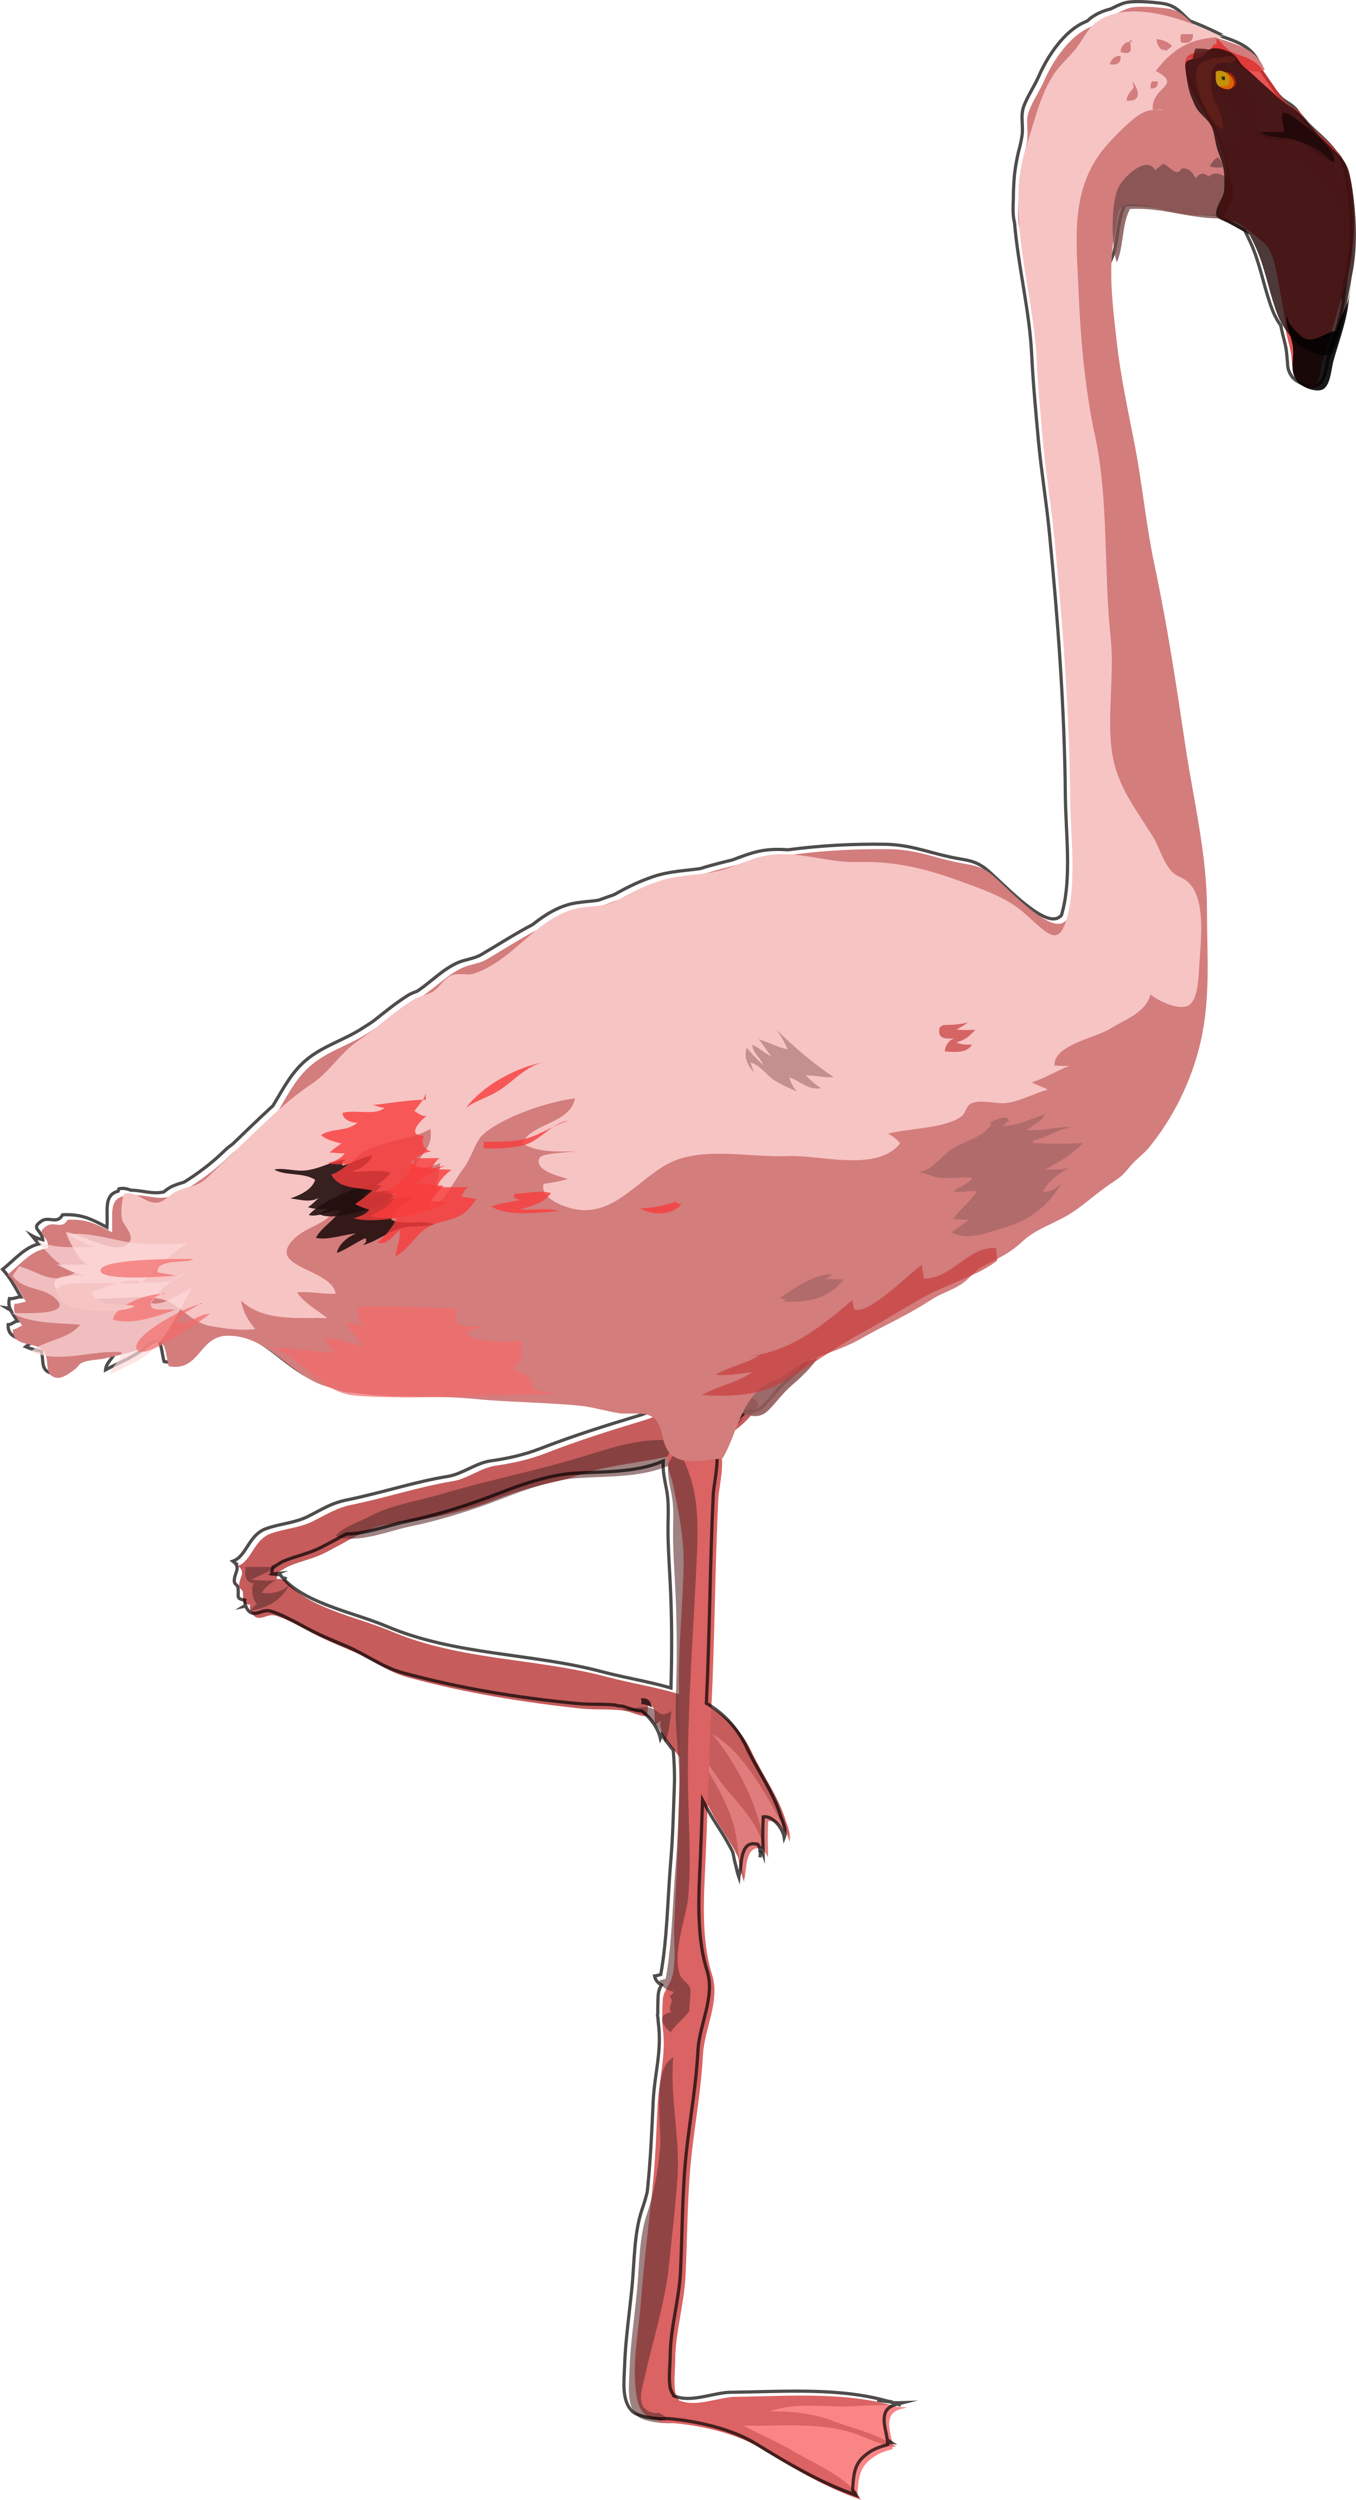 <!-- Generator: Adobe Illustrator 23.0.4, SVG Export Plug-In  -->
<svg version="1.1" xmlns="http://www.w3.org/2000/svg" xmlns:xlink="http://www.w3.org/1999/xlink" x="0px" y="0px"
	 width="105.11px" height="193.76px" viewBox="0 0 105.11 193.76" style="enable-background:new 0 0 105.11 193.76;"
	 xml:space="preserve">
<style type="text/css">
	.st0{fill:#E07C7C;}
	.st1{fill:#C65C5C;}
	.st2{opacity:0.6;fill:#603030;}
	.st3{fill:#F98585;}
	.st4{fill:#DB6363;}
	.st5{opacity:0.7;fill:none;stroke:#050100;stroke-width:0.25;stroke-miterlimit:10;}
	.st6{opacity:0.9;fill:#915A5A;}
	.st7{fill:#D37D7D;}
	.st8{fill:#F7C4C4;}
	.st9{opacity:0.8;fill:#7C4D4D;}
	.st10{opacity:0.5;fill:#915A5A;}
	.st11{opacity:0.7;fill:#C63E3E;}
	.st12{opacity:0.7;fill:#F46C6C;}
	.st13{opacity:0.9;fill:#230F0F;}
	.st14{opacity:0.8;fill:#F93D3D;}
	.st15{opacity:0.7;fill:#FCDBDB;}
	.st16{fill:none;}
	.st17{opacity:0.8;fill:#E22B2B;}
	.st18{opacity:0.8;fill:#210808;}
	.st19{opacity:0.9;fill:#020000;}
	.st20{opacity:0.7;fill:#140303;}
	.st21{opacity:0.8;fill:#491616;}
	.st22{opacity:0.7;fill:#66221A;}
	.st23{opacity:0.7;fill:#F9CA06;}
	.st24{opacity:0.5;fill:#FF3300;}
	.st25{opacity:0.7;fill:#050100;}
</style>
<defs>
</defs>
<g>
	<path class="st0" d="M52.56,132.5c-0.59,1.14,0.31,2.41,0.99,3.35c0.95,1.31,1.51,2.75,2.27,4.17c0.57,1.07,0.93,1.97,1.22,3.15
		c0.19,0.77,0.29,1.82,0.66,2.49c0.2-0.72,0.02-2.78,1.44-2.35c0.11,0.25,0.32,0.42,0.4,0.69c-0.02-0.94-0.04-1.9,0.01-2.83
		c0.76-0.13,1.53,0.93,1.63,1.6c0.24-0.64-0.29-1.76-0.7-2.4c-0.85-1.32-1.56-2.75-2.44-4.02c-1.15-1.67-3-3.87-5.24-3.6"/>
	<path class="st1" d="M31.6,130.01c-1.58-0.43-2.88-1.44-4.37-2.06c-1.27-0.53-2.25-0.94-3.45-1.6c-0.67-0.37-1.7-0.91-2.43-1.12
		c-0.55-0.16-0.93,0.28-1.44,0.15c-0.46-0.12-0.69-1.01-0.44-0.96c-0.84-0.17-0.56-0.18-0.64-0.98c-0.03-0.29-0.29-0.21-0.29-0.56
		c0-0.62,0.56-1-0.1-1.5c1.07-0.38,1.21-2.02,2.55-2.51c1.04-0.38,2.23-0.44,3.24-0.94c1.2-0.6,1.81-1.04,3.11-1.31
		c2.64-0.54,5.22-1.4,7.76-1.81c1.16-0.19,2.15-1.04,3.36-1.21c1.32-0.19,2.57-0.47,3.82-0.95c2.55-0.99,5.02-1.77,7.64-2.56
		c1.29-0.39,2.43-1.04,3.58-1.66c1.16-0.62,2.22-1.08,3.54-0.74c0.27,0.07,2.02,0.84,1.68,1.35c-2.53,3.86-8.16,3.92-12.12,4.81
		c-1.12,0.25-2.21,0.69-3.38,0.96c-1.56,0.35-3.3,0.81-4.81,1.42c-1.94,0.79-3.73,1.18-5.83,1.58c-1.14,0.22-2.7,0.23-3.75,0.68
		c-1.2,0.51-2.42,1.25-3.63,1.87c-0.96,0.49-1.88,0.63-2.83,1.05c-0.29,0.13-0.54,0.33-0.82,0.46c-0.04,0.1-0.1,0.43-0.1,0.53
		c0.19-0.03,0.45,0.07,0.64,0.04c1.62,2.19,5.61,2.89,8.24,4.01c5.33,2.27,11.22,2.07,16.72,3.53c4.33,1.15,9.04,1.2,11.24,5.86
		c1.02,2.17,2.54,4.03,2.87,6.45c-1.4-2.43-3.36-6.49-5.97-7.89c1.23,1.4,2.6,3.77,3.26,5.61c0.46,1.27,0.96,2.98,0.84,4.35
		c0.26-2.05-1.71-4.23-2.9-5.57c-0.95-1.08-1.62-2.59-2.82-3.38c1.28,1.65,2.6,3.83,3.25,5.88c0.45,1.43,0.36,3.22,0.86,4.59
		c0.1-1.71-1.61-3.73-2.41-5.21c-0.7-1.29-1.37-2.65-2.15-3.88c-0.49-0.77-2.39-2.7-1.85-3.47c-0.13,0.16-0.34,0.24-0.46,0.37
		c-0.19-0.55,0.19-1.5-0.6-1.51c0.06,0.24-0.08,0.59-0.04,0.84c-0.67,0.04-1.22-0.37-1.98-0.45c-0.99-0.11-2-0.03-2.99-0.12
		C40.67,131.98,36,131.22,31.6,130.01z"/>
	<path class="st2" d="M58.54,108.56c-0.42,1.8-2.9,2.29-4.36,2.73c-1.48,0.45-2.89,0.22-4.42,0.43c-1.42,0.2-2.68,0.59-4.03,1.01
		c-3.85,1.22-7.77,1.96-11.63,3.11c-1.77,0.53-3.7,0.79-5.32,1.64c-0.79,0.42-2.23,0.89-2.75,1.57c1.54,0.68,4.14-0.4,5.72-0.72
		c2.51-0.52,5.04-1.33,7.37-2.24c1.73-0.68,3.85-1.4,5.67-1.52c2.38-0.16,4.96-0.02,7.14-1.01c2.09-0.95,4.8-2.34,6.11-4.13"/>
	<path class="st3" d="M56.49,185.96c-0.61,0.25-1.18,1.37-0.75,1.99c0.26,0.38,1.65,0.78,2.1,0.94c0.87,0.33,1.84,0.53,2.69,0.93
		c1.44,0.67,2.6,1.9,4.06,2.45c0.34,0.13,0.9,0.25,1.18,0.5c0.29,0.25,0.34,0.69,0.68,0.89c0.09-1.16,0.02-2.17,0.93-2.95
		c0.62-0.53,1.06-0.66,1.81-0.88c0.04-0.74-0.47-1.71-0.17-2.48c0.23-0.58,0.86-0.62,1.34-0.77c-1.19,0.06-2.38-0.29-3.56-0.31
		c-1.52-0.03-3.05-0.13-4.58-0.13c-2.08,0-4.29-0.22-6.35-0.06"/>
	<path class="st4" d="M55.66,112.18c0.68,0.73,0.06,3.09,0.02,3.98c-0.26,5.36-0.27,10.71-0.53,16.06
		c-0.22,4.5-0.31,8.97-0.53,13.46c-0.11,2.39-0.14,5.15,0.58,7.4c0.64,2.03-0.61,4.17-0.71,6.2c-0.13,2.53-0.57,5.02-0.86,7.53
		c-0.36,3.17-0.34,6.41-0.49,9.6c-0.11,2.22-0.79,4.33-0.8,6.55c0,0.76-0.13,1.69,0,2.45c0.1,0.56,0.87,1.11-0.15,1.27
		c0.32,0.07,0.62-0.02,0.92-0.08c-0.46-1.35,1.67,1.52-1.14,1.16c-1.37-0.18-2.29-0.38-2.58-1.78c-0.48-2.37,0.1-5.1,0.28-7.48
		c0.23-2.95,0.6-5.88,0.9-8.82c0.22-2.13,0.3-4.27,0.4-6.41c0.1-2.13,0.68-3.91,0.41-6.03c-0.08-0.63-0.04-1.46-0.02-2.07
		c0.03-0.87,0.46-1.1,0.7-1.82c0.4-1.21,0.14-2.96,0.2-4.23c0.1-2,0.2-4.01,0.27-6.01c0.15-3.92,0.24-7.84,0.11-11.76
		c-0.11-3.37,0.3-6.74,0.35-10.12c0.03-2.06-0.4-4.1-0.81-6.13c-0.2-1-0.96-2.16,0.05-2.86C52.96,111.76,55.04,111.51,55.66,112.18z
		"/>
	<path class="st2" d="M51.81,113.4c-0.11,0.88,0.09,1.63,0.25,2.45c0.18,0.96,0.12,1.84,0.11,2.85c-0.01,1.4,0.09,2.78,0.16,4.16
		c0.16,2.99,0.16,6.03,0.05,9.03c-0.08,2.32,0.36,4.58,0.27,6.92c-0.07,1.91-0.11,3.79-0.27,5.71c-0.25,2.93-0.27,6.02-0.78,8.86
		c0,0-0.44,0.12-0.48,0.12c0.08,0.49,0.58,0.8,1.13,0.9c-0.1,0.07-0.11,0.21-0.35,0.31c0.48,0.59-0.26,0.72,0.13,1.26
		c-1.14,0.17-0.69,1.08-0.03,1.55c0.29-0.5,0.87-0.94,1.15-1.29c0.39-0.48,0.24-0.1,0.31-0.84c0.02-0.21,0.1-1.1,0.04-1.27
		c-0.16-0.48-0.63-0.58-0.81-1.09c-0.59-1.71,0.51-4.38,0.66-6.03c0.22-2.54,0.06-5,0-7.53c-0.14-5.87,0.32-11.78,0.61-17.66
		c0.1-2.1,0.27-4.59-0.27-6.68c-0.06-0.24-0.92-3.52-1.61-2.18"/>
	<path class="st2" d="M52.19,159.45c-0.28,3.03,0.52,6.11,0.33,9.2c-0.14,2.33-0.44,4.66-0.67,6.99c-0.3,2.91-1.28,5.87-1.9,8.73
		c-0.16,0.73-0.74,2.26,0.57,2.62c0.95,0.27,0.7-0.55,1.61-0.71c-0.32,0.37-0.32,0.89-0.31,1.36c0.43-0.19,0.74-0.55,0.95-0.96
		c1.68,1.53-2.49,1.31-3.3,0.64c-0.94-0.78-0.71-2.42-0.68-3.44c0.06-2.12,0.39-4.26,0.59-6.37c0.18-1.91,0.15-4.08,0.77-5.91
		c0.58-1.72,0.85-3.35,1.02-5.13c0.14-1.41-0.64-5.97,0.91-6.93"/>
	<path class="st4" d="M50.94,187.77c2.52,0.01,5.93,0.71,8.04,2.01c2.5,1.54,5.11,3.08,7.75,3.98c-0.83-1.64-3.65-2.83-5.2-3.74
		c-1.29-0.76-2.65-1.35-3.93-2c2.61,0.04,5.39-0.24,7.93,0.39c1.34,0.33,2.56,1.13,3.94,1.26c-1.45-1.05-3.37-1.42-4.98-2.04
		c-1.45-0.57-3.22-0.74-4.8-0.72c1.7-0.66,3.93-0.38,5.73-0.38c1.44,0,3.47-0.34,4.79,0.26c-4.03-1.48-8.9-1.06-13.15-1.01
		c-1.25,0.01-2.88,0.74-4.12,0.38c-1.11-0.32-1.41-0.8-2.72-0.74c-0.24,1.57,0.56,1.26,1.48,1.99"/>
	<path class="st2" d="M18.55,121.47c0.99,0,2-0.04,2.98,0.03c-0.63,0.26-1.45,0.65-2.08,0.95c0.79,0.05,1.78,0.17,2.53-0.11
		c-0.7,0.07-1.33,0.54-1.68,1.12c0.79,0.14,1.84-0.11,2.25-0.82c-0.83,1.59-1.85,1.97-3.27,2.24c0.25-0.12,0.39-0.39,0.63-0.55
		c-0.41-0.46-0.45-1.36-0.22-1.59c-0.65-0.05-0.78-0.68-0.64-1.26"/>
	<path class="st2" d="M49.2,132.5c1.01,0.26,2.14,1.55,2.36,2.59c0.3-0.79,0.37-1.67,0.49-2.46c-0.98,0.64-0.87-0.1-1.73-0.27
		c-0.71-0.14-1.51,0.17-2.24,0.16c0.38,0.12,0.99,0.09,1.49,0.1"/>
	<g>
		<path class="st5" d="M58.92,143.97c0.01-0.16,0.02-0.32,0.02-0.49C58.94,143.65,58.94,143.81,58.92,143.97z"/>
		<path class="st5" d="M0.84,101.56c0.13,0.29,0.34,0.56,0.51,0.84c-0.3,0.05-0.38,0.25-0.72,0.28c-0.05,1.18,1.18,1.04,1.92,1.35
			c-0.2,0.1-0.39,0.22-0.56,0.36c0.4,0.17,0.8,0.27,1.21,0.34c0.21,0.68-0.08,1.51,0.78,1.7c0.47,0.1,1.03-0.34,1.34-0.56
			c0.63-0.45,0.28-0.49,0.93-0.69c0.49-0.15,1.1-0.13,1.59-0.26c0.36-0.1,0.77-0.19,1.18-0.28c-0.16,0.55-0.81,0.99-0.84,1.54
			c1.09-0.6,2.5-1.09,3.41-2.03c0.21-0.09,0.43-0.2,0.66-0.32c0.3,0.41,0.31,1.18,0.47,1.71c2.41,0.44,2.33-2.28,4.46-2.36
			c3.09-0.13,4.81,2.89,7.46,3.83c0.22,0.08,0.44,0.15,0.66,0.21c0.58,0.32,1.22,0.55,1.97,0.6c2.04,0.15,4.15,0.15,6.26,0.11
			c0.9,0.02,1.8,0.05,2.7,0.14c2.76,0.27,5.51,0.27,8.26,0.53c1.06,0.1,2.07,0.42,3.12,0.59c0.67,0.11,1.77-0.1,2.38,0.18
			c0.08,0.04,0.15,0.07,0.21,0.12c-0.22,0.08-0.44,0.16-0.67,0.23c-2.62,0.79-5.09,1.57-7.64,2.56c-1.25,0.48-2.5,0.77-3.82,0.95
			c-1.21,0.17-2.2,1.02-3.36,1.21c-2.54,0.41-5.11,1.27-7.76,1.81c-1.3,0.26-1.91,0.71-3.11,1.31c-1.01,0.5-2.19,0.55-3.24,0.94
			c-1.34,0.49-1.48,2.13-2.55,2.51c0.04,0.03,0.08,0.07,0.12,0.1c0,0-0.01,0-0.01,0h0.01c0.48,0.46-0.01,0.83-0.01,1.41
			c0,0.35,0.26,0.27,0.29,0.56c0.08,0.8-0.21,0.81,0.64,0.98c-0.12-0.02-0.13,0.16-0.06,0.37c-0.04,0.03-0.08,0.06-0.13,0.09
			c0.05-0.01,0.1-0.02,0.15-0.03c0.09,0.23,0.26,0.48,0.48,0.54c0.51,0.13,0.89-0.31,1.44-0.15c0.73,0.21,1.76,0.75,2.43,1.12
			c1.2,0.66,2.18,1.07,3.45,1.6c1.48,0.62,2.79,1.63,4.37,2.06c4.4,1.2,9.07,1.97,13.61,2.39c0.98,0.09,1.97,0.01,2.95,0.12
			c-0.02,0-0.05,0-0.07,0c0.15,0.05,0.33,0.07,0.53,0.08c0.54,0.14,0.99,0.38,1.51,0.37c0.25,0.19,0.48,0.42,0.69,0.68c0,0,0,0,0,0
			c0,0,0,0,0,0c0.37,0.45,0.65,0.97,0.75,1.44c0.04-0.09,0.07-0.19,0.1-0.29c0.27,0.42,0.61,0.84,0.9,1.22
			c0.07,0.93,0.12,1.86,0.08,2.81c-0.07,1.91-0.11,3.79-0.27,5.71c-0.25,2.93-0.27,6.02-0.78,8.86c0,0-0.44,0.12-0.48,0.12
			c0.05,0.3,0.25,0.53,0.53,0.69c-0.14,0.25-0.25,0.52-0.26,0.95c-0.01,0.37-0.03,0.81-0.02,1.25c-0.03,0.11-0.03,0.22,0.01,0.34
			c0.01,0.17,0.02,0.33,0.04,0.48c0.27,2.12-0.31,3.9-0.41,6.03c-0.1,2.14-0.19,4.28-0.4,6.41c-0.02,0.2-0.04,0.39-0.06,0.59
			c-0.11,0.44-0.24,0.89-0.4,1.34c-0.62,1.83-0.59,4-0.77,5.91c-0.2,2.11-0.53,4.25-0.59,6.37c-0.03,1.02-0.26,2.66,0.68,3.44
			c0.42,0.35,1.74,0.57,2.68,0.5c2.32,0.18,5.06,0.85,6.84,1.96c2.4,1.48,4.9,2.95,7.43,3.86c0.01,0.01,0.02,0.02,0.03,0.02
			c0,0,0-0.01,0-0.01c0.1,0.03,0.19,0.07,0.29,0.11c-0.07-0.15-0.17-0.29-0.27-0.42c0.07-1.02,0.08-1.92,0.91-2.62
			c0.62-0.53,1.06-0.66,1.81-0.88c0-0.07,0-0.14-0.01-0.21c0.1,0.02,0.19,0.03,0.29,0.04c-0.1-0.07-0.2-0.13-0.31-0.2
			c-0.09-0.68-0.4-1.47-0.15-2.11c0.17-0.42,0.54-0.56,0.92-0.66c0.09,0.03,0.18,0.06,0.27,0.09c-0.08-0.04-0.16-0.07-0.24-0.1
			c0.13-0.03,0.27-0.07,0.39-0.1c-0.26,0.01-0.52,0.01-0.79-0.01c-3.9-1.22-8.48-0.84-12.52-0.8c-1.25,0.01-2.88,0.74-4.12,0.38
			c-0.11-0.03-0.21-0.07-0.31-0.1c-0.1-0.19-0.24-0.41-0.28-0.62c-0.14-0.76-0.01-1.68,0-2.45c0.01-2.22,0.69-4.34,0.8-6.55
			c0.15-3.19,0.12-6.43,0.49-9.6c0.29-2.52,0.73-5,0.86-7.53c0.1-2.04,1.35-4.17,0.71-6.2c-0.72-2.25-0.69-5.01-0.58-7.4
			c0.09-1.94,0.16-3.88,0.23-5.83c0.14,0.26,0.28,0.53,0.42,0.78c0.51,0.95,1.39,2.11,1.93,3.28c0.07,0.36,0.14,0.73,0.24,1.07
			c0.06,0.3,0.13,0.59,0.23,0.87c0.01-0.09,0-0.18,0-0.27c0.01,0.02,0.02,0.04,0.03,0.06c0.2-0.72,0.02-2.78,1.44-2.35
			c0.04,0.08,0.08,0.16,0.13,0.23c0.02,0.11,0.02,0.22,0.03,0.33c0-0.1-0.01-0.21-0.02-0.32c0.1,0.14,0.2,0.27,0.26,0.45
			c-0.02-0.94-0.04-1.9,0.01-2.83c0.76-0.13,1.53,0.93,1.63,1.6c0.16-0.42-0.01-1.03-0.26-1.59c-0.56-1.91-1.77-3.52-2.63-5.35
			c-0.78-1.65-1.87-2.72-3.15-3.47c0-0.05,0-0.09,0.01-0.14c0.26-5.35,0.27-10.7,0.53-16.06c0.03-0.65,0.37-2.09,0.28-3.11
			c0.02,0,0.05-0.01,0.07-0.01c0.41-0.67,0.7-1.46,1.01-2.25c0.42-0.31,0.81-0.67,1.15-1.07c0.5,0.09,0.98,0,1.42-0.45
			c0.68-0.71,1.04-1.27,1.8-1.92c0.49-0.42,1.25-1.11,1.73-1.77c0.36-0.23,0.71-0.46,1.07-0.69c0.86-0.32,1.71-0.65,2.49-1.09
			c1.9-1.09,3.54-1.76,5.49-3.04c0.83-0.55,1.58-0.71,2.37-1.23c0.28-0.19,0.51-0.43,0.74-0.66c0.74-0.34,1.44-0.71,2.01-1.15
			c0-0.04,0-0.08-0.01-0.13c0.68-0.36,1.26-0.71,2.01-1.4c0.89-0.82,2.08-1.23,3.15-1.81c1.37-0.74,2.39-1.8,3.77-2.71
			c0.61-0.4,0.81-0.56,1.37-1.25c0.44-0.54,1.03-0.94,1.47-1.47c1.87-2.29,3.26-5.1,3.96-8.03c0.83-3.47,0.52-6.82,0.53-10.33
			c0-4.4-1.04-8.51-1.68-12.8c-0.7-4.7-1.41-9.39-2.4-14.04c-0.63-2.95-0.92-6.1-1.5-9.14c-0.5-2.61-1.1-5.32-1.4-7.98
			c-0.3-2.67-0.65-5.26-0.28-7.89c0.05,0.67,0.15,1.26,0.27,1.61c0.53-1.2,0.38-2.94,1.02-4.14c2.37-0.15,4.49,0.71,6.83,0.73h0.09
			c0.15,0.1,0.34,0.17,0.54,0.26c0.6,0.28,1.82,0.99,1.82,0.99s0.47,0.93,0.69,1.5c0.61,1.57,0.87,3.16,1.48,4.73
			c0.15,0.39,0.37,0.79,0.64,1.17c0.01,0.06,0.01,0.12,0.03,0.18c0.1,0.54,0.29,1.1,0.38,1.68c0.05,0.32,0.06,0.65,0.1,0.97
			c0,0.4,0.08,0.79,0.4,1.17c0.36,0.44,1.35,0.81,1.87,0.63c0.69-0.23,0.73-1.59,0.91-2.23c0.33-1.2,0.76-2.37,1.02-3.6
			c0.19-0.9,0.24-1.79,0.36-2.69c0.04-0.19,0.07-0.39,0.11-0.57c0.42-2.1,0.3-4.65-0.06-6.77c-0.14-0.86-0.22-1.51-0.81-2.15
			c-0.01-0.02-0.03-0.03-0.05-0.05c-0.63-0.89-1.46-1.5-2.18-2.23c-0.21-0.24-0.41-0.49-0.62-0.72c-0.06-0.08-0.12-0.15-0.17-0.23
			c-0.37-0.56-0.82-0.64-1.25-1.03c-0.41-0.37-0.82-1.07-1.16-1.54c-0.27-0.37-0.46-0.68-0.66-0.95c0.05-0.02,0.1-0.04,0.16-0.06
			l-0.12-0.25c-0.62-1.42-2.18-1.73-3.57-2.23c0.13-0.01,0.27-0.01,0.41-0.02c-0.62-0.3-1.36-0.64-2.18-0.95
			C91.55,1,91.16,0.4,90.06,0.26c-0.76-0.1-2.31-0.25-3,0c-0.31,0.11-0.64,0.27-0.99,0.44c-0.54,0.13-1.05,0.35-1.5,0.68
			c-0.1,0.07-0.19,0.16-0.28,0.24c-0.07,0.03-0.15,0.07-0.22,0.1c-1.56,0.68-2.85,2.59-3.54,4.17c-0.34,0.77-0.88,1.57-1.17,2.34
			c-0.28,0.76-0.02,1.52-0.14,2.31c-0.04,0.24-0.09,0.48-0.14,0.72c-0.19,0.67-0.32,1.34-0.41,2.02c-0.03,0.2-0.05,0.4-0.06,0.6
			c-0.04,0.52-0.06,1.04-0.06,1.56c-0.03,0.6-0.05,1.21,0.07,1.75c0,0.02,0.01,0.04,0.02,0.06c0.28,3.4,1.17,6.86,1.33,10.22
			c0.11,2.27,0.32,4.43,0.52,6.67c0.22,2.37,0.62,4.75,0.85,7.12c0.66,6.76,1.18,13.62,1.24,20.42c0.03,2.87,0.49,6.29-0.23,9
			c-0.02,0.09-0.05,0.18-0.07,0.26c-0.06,0.06-0.12,0.12-0.19,0.16c-1.24,0.86-4.57-2.89-5.71-3.78c-0.89-0.69-1.66-0.65-2.77-0.9
			c-1.9-0.42-3.12-0.96-5.1-0.98c-2.5-0.03-4.97,0.1-7.42,0.43c-0.67-0.05-1.34-0.05-2.04,0.07c-0.79,0.14-1.54,0.44-2.29,0.72
			c-0.72,0.17-1.45,0.36-2.17,0.57c-0.11,0.03-0.21,0.07-0.32,0.1c-1.22,0.17-2.4,0.2-3.67,0.63c-1.04,0.36-1.9,0.77-2.91,1.34
			c-0.04,0.02-0.08,0.04-0.12,0.06c-0.41,0.14-0.8,0.28-1.19,0.42c-0.48,0.08-0.97,0.09-1.69,0.2c-1.3,0.2-2.39,0.88-3.41,1.69
			c-1.36,0.71-2.65,1.55-3.97,2.32c-0.56,0.33-1.23,0.37-1.83,0.63c-1.13,0.5-2.01,1.43-3.01,2.12c-0.05,0.03-0.1,0.07-0.15,0.1
			c-0.25,0.09-0.49,0.18-0.68,0.3c-0.96,0.6-1.84,1.33-2.73,2.03c-0.29,0.19-0.59,0.39-0.88,0.57c-1.31,0.84-2.86,1.3-4.11,2.27
			c-1.31,1.02-1.97,2.4-2.77,3.71c-0.15,0.13-0.3,0.26-0.44,0.4c-0.91,0.85-1.79,1.7-2.67,2.55c-0.19,0.14-0.38,0.28-0.57,0.46
			c-0.99,0.97-2.04,1.78-3.2,2.5c-0.24,0.07-0.51,0.15-0.85,0.29c-0.29,0.12-0.52,0.3-0.73,0.47c-0.87,0.19-1.55-0.11-2.56-0.14
			c-0.28-0.11-0.58-0.18-0.92-0.1c-0.02,0.06-0.03,0.12-0.05,0.18c-1.15,0.3-0.78,1.5-0.87,2.8c-1.22-0.65-1.98-1.04-3.44-0.97
			c-0.42,0.77-1.05,0.11-1.61,0.47c-0.93,0.61,0.01,0.7,0.08,1.47c-0.31-0.08-0.6-0.18-0.85-0.32c0.18,0.22,0.36,0.44,0.54,0.64
			c-1.12,0.26-1.93,1.28-2.81,1.97c0.62,0.67,0.95,1.35,1.41,2.13c-0.2-0.01-0.61,0.18-0.88,0.14c-0.07,0.27-0.05,0.51,0.03,0.73
			c-0.1,0-0.19,0-0.26-0.01C0.63,101.46,0.73,101.51,0.84,101.56z M68,186.05c0.41,0.01,0.81,0.05,1.18,0.14
			C68.79,186.16,68.4,186.11,68,186.05z M104.04,23.12c-0.01,0.02-0.02,0.04-0.02,0.06c0.1-0.51,0.19-1.03,0.28-1.53
			C104.24,22.14,104.22,22.66,104.04,23.12z M49.95,131.99c-0.03-0.01-0.06-0.01-0.1-0.01c0.01-0.08,0.01-0.15-0.01-0.22
			c0.3,0.01,0.43,0.15,0.49,0.36C50.23,132.07,50.1,132.02,49.95,131.99z M24.83,119.97c0.67-0.34,1.34-0.71,2.01-1.07
			c1.48,0.01,3.32-0.69,4.54-0.94c2.51-0.52,5.04-1.33,7.37-2.24c1.07-0.42,2.3-0.86,3.52-1.16c0.01,0,0.03-0.01,0.04-0.01
			c0.72-0.18,1.44-0.3,2.11-0.35c2.33-0.15,4.84-0.02,6.99-0.95c-0.05,0.79,0.12,1.48,0.26,2.23c0.18,0.96,0.12,1.84,0.11,2.85
			c-0.01,1.4,0.09,2.78,0.16,4.16c0.15,2.76,0.15,5.57,0.07,8.35c-1.71-0.5-3.56-0.79-5.34-1.26c-5.5-1.46-11.39-1.26-16.72-3.53
			c-2.46-1.04-6.11-1.72-7.9-3.6c0.04-0.07,0.08-0.13,0.11-0.21c-0.04,0.07-0.09,0.12-0.14,0.18c-0.11-0.12-0.22-0.25-0.32-0.38
			c-0.11,0.02-0.24,0-0.36-0.02c0.08-0.02,0.17-0.04,0.24-0.07c-0.11,0.01-0.21,0.03-0.32,0.06c-0.07-0.01-0.14-0.01-0.2-0.01
			c0-0.1,0.06-0.43,0.1-0.53c0.29-0.13,0.53-0.33,0.82-0.46C22.96,120.6,23.87,120.45,24.83,119.97z"/>
	</g>
	<path class="st6" d="M63.39,105.21c-0.43,0.76-1.4,1.64-1.99,2.15c-0.76,0.66-1.12,1.22-1.8,1.92c-1.12,1.17-2.56-0.06-3.86-0.69
		c0.9-1.87,0.21-3.08,2.82-3.17c1.4-0.05,2.99-0.03,4.33-0.01"/>
	<path class="st7" d="M98.04,5.4c-0.99,0.46-1.73-0.27-2.64-0.6c-1.01-0.37-2.2-0.32-3.32-0.26c-0.21,1.24,0.51,2.27,1.11,3.25
		c0.8,1.29,1.34,2.64,1.77,4.1c0.3,1.04,0.63,2.54,0.31,3.64c-0.34,1.19-1.22,1.15-2.47,1.16c-1.7,0-3.41-0.8-4.98-0.85
		c-1.34-0.04-1.12,0.85-1.36,1.99c-0.62,2.94-0.21,5.82,0.12,8.79c0.3,2.67,0.9,5.38,1.4,7.98c0.58,3.04,0.87,6.2,1.5,9.14
		c0.99,4.64,1.7,9.34,2.4,14.04c0.64,4.3,1.68,8.4,1.68,12.8c0,3.5,0.3,6.86-0.53,10.33c-0.7,2.93-2.08,5.73-3.96,8.03
		c-0.43,0.53-1.03,0.93-1.47,1.47c-0.56,0.69-0.77,0.85-1.37,1.25c-1.38,0.9-2.4,1.97-3.77,2.71c-1.07,0.58-2.26,0.99-3.15,1.81
		c-1.15,1.06-1.9,1.32-3.21,2.03c-0.64,0.36-0.98,0.93-1.55,1.31c-0.79,0.52-1.53,0.69-2.37,1.23c-1.96,1.28-3.6,1.95-5.49,3.04
		c-1.29,0.74-2.79,1.15-4.18,1.75c-0.68,0.29-1.15,0.67-1.79,1.12c-0.47,0.33-1,0.4-1.39,0.66c-1.96,1.31-2.24,3.94-3.32,5.72
		c-1.22,0.12-3.13,0.6-4.06-0.36c-0.85-0.89-0.37-2.4-1.6-2.96c-0.61-0.28-1.71-0.08-2.38-0.18c-1.05-0.17-2.06-0.49-3.12-0.59
		c-2.75-0.26-5.5-0.26-8.26-0.53c-3.92-0.38-7.95,0.23-11.59-1.05c-2.65-0.94-4.37-3.95-7.46-3.83c-2.13,0.09-2.05,2.8-4.46,2.36
		c-0.24-0.75-0.14-1.97-1.02-1.99c-0.48-0.01-0.92,0.53-1.34,0.7c-0.73,0.3-1.74,0.46-2.52,0.67c-0.49,0.13-1.11,0.11-1.59,0.26
		c-0.65,0.2-0.3,0.24-0.93,0.69c-0.31,0.22-0.87,0.66-1.34,0.56c-1.14-0.25-0.24-1.65-1.22-2.29c-0.69-0.46-2.17-0.16-2.12-1.45
		c0.34-0.03,0.42-0.23,0.72-0.28c-0.32-0.52-0.78-1.02-0.59-1.72c0.27,0.04,0.69-0.16,0.88-0.14c-0.46-0.78-0.8-1.46-1.41-2.13
		c0.96-0.75,1.83-1.9,3.11-2.02c0.15-1.03-1.11-1.07-0.08-1.74c0.56-0.37,1.19,0.3,1.61-0.47c1.47-0.08,2.22,0.32,3.44,0.97
		c0.1-1.44-0.36-2.74,1.27-2.87c1.73-0.13,2.48,0.66,4.09-0.25c1.41-0.8,2.66-1.74,3.83-2.88c0.91-0.89,2.01-1.12,2.83-2.16
		c1.29-1.62,1.88-3.61,3.62-4.96c1.26-0.98,2.8-1.43,4.11-2.27c1.48-0.95,2.98-2,4.44-3.01c1-0.69,1.88-1.62,3.01-2.12
		c0.59-0.26,1.26-0.3,1.83-0.63c2.36-1.38,4.65-2.99,7.34-3.65c1.15-0.28,2.07-0.72,3.19-1.07c1.22-0.37,2.54-0.37,3.71-0.91
		c1.02-0.48,1.98-0.82,3.03-1.13c4.57-1.35,9.18-1.84,13.91-1.79c1.98,0.02,3.21,0.55,5.1,0.98c1.11,0.25,1.88,0.21,2.77,0.9
		c1.14,0.89,4.47,4.64,5.71,3.78c1.37-0.95,0.63-3.73,0.89-5.11c0.32-1.72,0.56-2.71,0.23-4.4c-0.98-5.03-1.02-10.71-0.87-15.82
		c0.08-2.93-0.2-5.42-0.6-8.24c-0.43-3.06-1.21-6.13-1.52-9.17c-0.13-1.28,0.18-2.63,0.01-3.91c-0.05-0.42-0.3-1.01-0.41-1.45
		c-0.36-1.49-0.28-3.02-0.59-4.47c-0.11-0.5-0.5-0.85-0.61-1.32c-0.19-0.86-0.02-1.92-0.02-2.8c-0.01-1.42,0.42-2.56,0.63-3.85
		c0.13-0.78-0.14-1.55,0.14-2.31c0.29-0.78,0.83-1.57,1.17-2.34c0.69-1.58,1.98-3.49,3.54-4.17c0.97-0.42,2.08-1.15,2.98-1.47
		c0.68-0.24,2.24-0.09,3,0c1.43,0.18,1.66,1.15,2.87,1.83c1.54,0.86,3.82,0.9,4.61,2.69"/>
	<path class="st8" d="M9.61,92.53c-0.17,0.56-0.27,1.4-0.15,1.99c0.08,0.38,0.88,1.16,0.64,1.64c-0.76,1.47-3.89-0.62-5-0.65
		c0.32,0.87,1.03,2.18,1.65,2.52c-0.79,0-1.58,0.01-2.37-0.01c0.88,0.41,1.82,0.95,2.83,0.89c-0.61-0.01-2.81-0.26-2.99,0.5
		c-0.18,0.79,1.39,1.05,1.89,1.13c2.04,0.35,4.2-0.2,6.22,0.12c1.54,0.24,2.29,1.82,4.01,2.13c1.03,0.19,2.4,0.37,3.45,0.23
		c-0.57-0.66-0.96-1.35-1.11-2.21c1.77,1.66,4.46,1.3,6.69,1.36c-0.79-0.63-1.79-1.17-2.34-1.99c0.98-0.11,1.99,0.16,2.99,0.09
		c-0.32-1.99-5.61-1.99-3.16-4.31c0.97-0.92,2.61-1.12,3.15-2.31c0.79-1.75,0.43-3.65,2.64-4.61c1.56-0.68,3.2-0.7,4.71-1.53
		c0.24,1.47-0.75,1.88-1.22,2.98c0.66,0.12,1.42-0.09,1.98-0.34c-0.05,1.2-0.6,2.43-0.97,3.48c1.07,0.05,2.14-2.28,2.77-3.06
		c0.55-0.68,0.92-2.03,1.43-2.54c1.47-1.43,5.26-2.68,7.23-2.89c-0.46,2.01-3.34,1.88-4.11,3.48c1.22,0.75,2.84,0.63,4.23,0.63
		c-0.42,0.05-2.64,0.13-2.85,0.47c-0.57,0.97,1.53,1.48,2.17,1.66c-0.62,0.21-1.28,0.28-1.89,0.39c-0.29,1.19,1.78,1.87,2.63,1.99
		c3.09,0.45,4.98-2.76,7.55-3.8c2.54-1.02,6.03-0.23,8.77-0.35c2.48-0.11,6.9,1.29,8.7-0.99c-0.25-0.3-0.6-0.58-0.95-0.75
		c1.57-0.41,4.43-0.39,5.72-1.35c0.26-0.19,0.36-0.77,0.66-0.95c0.69-0.41,2.02,0.03,2.78-0.07c1.14-0.15,2.16-0.75,3.23-1.04
		c-0.38-0.2-0.89-0.37-1.24-0.56c1.02-0.34,1.95-0.89,2.93-1.3c-0.38,0.07-0.8,0-1.17-0.01c-0.08-1.59,3.19-2.15,4.27-2.83
		c1.15-0.71,2.8-1.25,3.17-2.68c0.58,0.48,2.08,1.24,2.89,0.88c0.74-0.33,0.82-1.94,0.88-2.92c0.1-1.95,0.62-5.43-0.93-6.73
		c-0.38-0.32-0.78-0.34-1.16-0.73c-0.69-0.7-0.98-1.89-1.49-2.72c-1.6-2.6-3.04-4.21-3.27-7.43c-0.19-2.66,0.27-5.39-0.01-8.04
		c-0.55-5.15-0.13-10.6-1.22-15.66c-0.78-3.61-1.12-7.59-1.27-11.27c-0.16-3.76-0.64-7.58,1.83-10.77c0.6-0.77,1.93-2.14,2.77-2.72
		c0.67-0.46,1.16-0.49,1.97-0.46c-0.24,0.07-0.58-0.01-0.82-0.02c-0.08-1.86,2.39-1.81,0.24-2.99c1.45-1.88,2.81-2.57,5.18-2.63
		c-2.51-1.22-7.14-3.09-9.8-1.14c-0.69,0.51-1.09,1.47-1.62,2.1C82.82,4.48,82.21,5,81.74,5.68c-1.1,1.62-1.53,3.65-2.14,5.51
		c-1.76,5.36,0.49,11.13,0.75,16.65c0.11,2.27,0.32,4.43,0.52,6.67c0.22,2.37,0.62,4.75,0.85,7.12c0.66,6.76,1.18,13.62,1.24,20.42
		c0.03,2.87,0.49,6.29-0.23,9c-0.7,2.66-1.67,1.12-3.54-0.45c-1.34-1.12-3.32-1.77-4.96-2.37c-2.51-0.92-5.01-1.5-7.72-1.41
		c-2.4,0.08-4.64-0.93-7.08-0.51c-1.37,0.24-2.6,0.96-3.92,1.24c-1.54,0.33-2.97,0.24-4.53,0.78c-1.04,0.36-1.9,0.77-2.91,1.34
		c-1.15,0.65-1.69,0.48-3,0.68c-3.33,0.5-5.21,4.12-8.35,5.12c-0.54,0.17-1.18-0.1-1.74,0.14c-0.58,0.25-0.87,0.89-1.37,1.22
		c-0.37,0.25-1.13,0.39-1.59,0.67c-1.51,0.94-2.82,2.2-4.28,3.19c-1.34,0.91-2.18,2.37-3.5,3.27c-1.09,0.73-2.14,1.59-3.15,2.53
		c-1.67,1.55-3.21,3.07-4.88,4.66c-0.94,0.89-1.28,0.67-2.41,1.14c-0.67,0.28-1.03,0.88-1.64,0.93
		C11.27,93.3,10.61,92.29,9.61,92.53z"/>
	<path class="st9" d="M94.42,16.93c-2.34-0.02-4.46-0.88-6.83-0.73c-0.64,1.2-0.48,2.93-1.02,4.14c-0.4-1.14-0.51-4.61,0.16-5.88
		c0.37-0.71,2.12-2.49,2.83-1.26c0.12-0.19,0.48-0.35,0.6-0.51c0.55,0.21,1.06,1.08,1.42,0.38c0.54-0.1,0.89,0.31,1.1,0.75
		c0.31-0.41,0.64-0.48,1-0.13c0.58-0.57,1.58-0.03,1.85,0.73c0.34,0.97-0.46,1.78-0.73,2.51"/>
	<path class="st10" d="M77.73,87.25c0.92,0.12,2.35-0.59,3.24-0.87C80.73,87,80,87.18,79.62,87.6c1.25,0.08,2.46-0.32,3.68-0.23
		c-1.03-0.03-2.16,0.83-3.19,1.02c-0.04,0.07-0.04,0.14,0,0.21c1.25,0.07,2.55,0.06,3.82,0.01c-0.86,0.91-1.85,1.47-2.92,2.03
		c0.63-0.02,1.33,0.09,1.9-0.16c-0.76,0.47-1.73,1.08-2.04,1.88c0.57,0.07,1.07-0.29,1.45-0.71c-1.04,1.81-2.47,2.91-4.42,3.49
		c-1.1,0.33-2.98,1.09-4.12,0.38c0.39-0.35,0.96-0.67,1.33-0.98c-0.39,0.03-0.83-0.07-1.23-0.04c0.51-0.72,1.32-1.4,1.86-2.15
		c-0.56-0.1-1.25,0.13-1.81-0.01c0.46-0.39,1.2-0.58,1.44-1.06c-0.89-0.06-1.86,0.11-2.74-0.02c-0.53-0.08-0.87-0.4-1.44-0.37
		c1.1-0.22,1.7-1.19,2.54-1.79c0.89-0.64,2.47-0.87,3.13-1.99c-0.05-0.09-0.15-0.07-0.18-0.11c0.54-0.15,1.31-0.68,1.55-0.13"/>
	<path class="st10" d="M60.66,100.91c1.97,0,3.44-0.1,4.73-1.73c-0.74-0.05-1.5-0.06-2.2,0.1c0.5,0.05,0.96-0.14,1.3-0.51
		c-1.31-0.04-3.11,1.16-4.06,1.87c0.22-0.03,0.39,0.12,0.49,0.15"/>
	<path class="st10" d="M58.17,82.36c0.7,0.15,1.26,0.98,1.87,1.39c0.44,0.29,1.27,0.66,1.73,0.85c-0.27-0.29-0.5-0.71-0.59-1.1
		c0.88,0.32,1.45,1.01,2.45,0.85c-0.42-0.28-0.83-0.65-1.18-1c0.74,0,1.44,0.19,2.18,0.15c-1.52-1.02-3.2-2.42-4.48-3.74
		c0.37,0.48,0.67,1.03,0.9,1.58c-0.77-0.16-1.48-0.56-2.24-0.79c0.35,0.42,0.65,0.92,0.98,1.35c-0.51-0.28-0.99-0.7-1.47-0.92
		c0.02,0.65,0.66,1.02,0.84,1.58c-0.44-0.42-0.89-0.86-1.27-1.35c-0.26,0.64,0.04,1.4,0.54,1.88"/>
	<path class="st11" d="M57.75,105.17c3.43-0.33,5.81-2.27,8.33-4.4c-0.02,0.21,0.11,0.5,0.11,0.71c1.14,0.5,4.22-2.74,5.28-3.44
		c-0.04,0.32,0.16,0.74,0.13,1.06c2.18,0.07,3.4-2.51,5.6-2.36c0.03,0.28,0.1,0.75,0.1,0.97c-1.39,1.1-3.64,1.76-5.23,2.59
		c-1.69,0.88-3.38,2-5.02,2.88c-2.33,1.25-4.31,2.76-6.63,4.08c-1.63,0.93-4.18,1.03-6.02,0.86c1.27-0.68,2.71-0.95,3.92-1.76
		c-0.87,0.09-2.02,0.32-2.84,0.18c1.09-0.62,2.35-0.84,3.37-1.48"/>
	<path class="st12" d="M43.1,108.06c-5.02,0-10.43,0.48-15.45,0.13c-2.93-0.21-4.14-3.02-6.7-3.76c1.65,0.02,3.35,0.35,5.04,0.39
		c-0.39-0.3-0.67-0.73-0.92-1.15c1.05,0.08,2.04,0.3,2.94,0.76c-0.09-0.76-0.95-1.25-1.22-1.86c0.49-0.07,0.97,0.12,1.44,0.23
		c-0.45-0.39-0.53-0.93-0.57-1.49c2.6-0.13,5.23,0.03,7.82,0.12c-0.58,1.55,0.49,1.41,1.85,1.36c-0.42,0.17-0.82,0.34-1.2,0.53
		c0.88,0.89,3.06,0.59,4.34,0.62c0.03,0.86,0.14,1.59-0.63,2.11c0.95,0.84,1.21,0.1,1.51,1.63"/>
	<path class="st13" d="M26.82,89.87c-1.09,0.09-2.15,0.84-3.39,0.87c-0.67,0.02-1.58-0.24-2.17-0.08c0.85,0.5,2.27,0.2,3.17,0.79
		c-0.23,0.77-1.22,1.21-1.92,1.44c0.76,0.1,1.5,0.34,2.2-0.03c-0.28,0.23-0.53,0.53-0.84,0.71c0.5,0.18,1.05,0.14,1.56,0.13
		c-0.25,0.08-0.46,0.31-0.67,0.41c0.99,0.63,4.96-0.58,5.8-1.4c-0.64-0.28-1.61,0.1-2.38,0.01c0.58-0.75,1.61-1.09,2.09-1.8
		c-0.84-0.33-2.14-0.04-3.06-0.11c0.66-0.16,1.42-0.61,1.65-1.26c-0.77,0.16-1.5,0.56-2.26,0.79c-0.21-0.09,0-0.14-0.07-0.28"/>
	<path class="st13" d="M28.14,96.5c1.09-0.25,2.05-1.16,3.3-1.38c0.68-0.12,1.63,0.01,2.21-0.23c-0.93-0.39-2.32,0.13-3.32-0.33
		c0.12-0.81,1.06-1.41,1.73-1.73c-0.78,0.01-1.56-0.12-2.22,0.35c0.25-0.27,0.46-0.61,0.74-0.84c-0.53-0.11-1.08,0.01-1.6,0.09
		c0.24-0.12,0.42-0.38,0.62-0.51c-1.09-0.49-4.93,1.3-5.66,2.26c0.68,0.19,1.61-0.34,2.41-0.36c-0.48,0.84-1.47,1.33-1.86,2.13
		c0.9,0.21,2.17-0.27,3.11-0.34c-0.64,0.26-1.35,0.82-1.49,1.51c0.75-0.27,1.43-0.79,2.16-1.13c0.23,0.06,0.03,0.14,0.12,0.27"/>
	<path class="st14" d="M33.01,84.74c-0.15,0.54-0.58,0.95-0.89,1.38c0.32,0.18,0.53,0.4,0.95,0.39c-0.62,0.43-1.54,1.58-0.21,1.51
		c-0.23,0.55-0.05,1.1,0.6,1.24c-0.61,0.02-1.21,0.44-1.6,0.86c0.62,0.61,1.94,0.5,2.7,0.16c-0.75,0.45-1.72,0.89-2.3,1.45
		c0.69,0.06,1.41,0.16,2.11,0.17c-0.27,0.38-0.69,0.82-0.99,1.21c0.4-0.03,0.84,0.06,1.24,0.05c-1.27,0.94-5.6,1.79-7.22,1.26
		c0.47-0.12,0.97-0.29,1.23-0.66c-0.36-0.09-0.78-0.25-1.1-0.43c0.43-0.3,0.93-0.67,1.34-1.05c-1.1-0.27-2.58-0.06-3.2-1.25
		c0.52-0.13,0.91-0.48,1.32-0.79c-0.52,0.01-1.16,0.05-1.58-0.09c0.49-0.12,1.05-0.34,1.31-0.76c-0.37,0.04-0.81-0.07-1.18-0.04
		c0.24-0.23,0.59-0.5,0.92-0.71c-0.57-0.16-1.18-0.3-1.58-0.65c0.89-0.59,1.9-0.22,2.85-0.97c-0.53,0.01-1.12-0.22-1.19-0.75
		c0.94-0.3,2.56,0.24,3.27-0.4c-0.35-0.02-0.68-0.17-0.91-0.22c1.3-0.12,2.81-0.42,4.1-0.4"/>
	<path class="st14" d="M32.13,89.88c-0.64,1.53-1.07,1.82-2.36,2.6c0.29-0.04,0.67,0.06,0.97,0.05c-0.38,0.94-1.14,1.26-2.04,1.7
		c0.6,0.27,1.39,0.11,2.05,0.2c-0.33,0.73-0.86,1.33-1.48,1.87c0.66,0.31,1.27-0.57,1.71-0.97c0.06,0.73-0.23,1.39-0.33,2.06
		c1.34-0.74,1.71-2.2,3.35-2.62c1.49-0.39,2.07-0.5,2.94-1.86c-0.41,0.02-0.78-0.12-1.18-0.16c0.16-0.22,0.19-0.53,0.57-0.74
		c-0.81,0.01-1.63,0.02-2.44,0c0.19-0.59,0.67-0.98,1.1-1.34c-0.52-0.04-1.07-0.01-1.6-0.04c0.22-0.28,0.35-0.64,0.69-0.86
		c-0.61,0.01-1.22,0.01-1.82,0.01"/>
	<path class="st14" d="M38.11,93.52c1.2,0.82,3.78,0.46,5.23,0.35c-0.88-0.27-2.08-0.05-3.05-0.12c0.86-0.22,1.9-0.52,2.42-1.27
		c-0.85-0.24-1.91,0.03-2.84,0.06c-0.02-0.03,0,0.34,0,0.34c0.16,0.03,0.29,0.09,0.44,0.15c-0.5,0.05-0.95,0.21-1.46,0.24"/>
	<path class="st14" d="M52.44,93.14c-0.85,0.29-1.95,0.51-2.86,0.53c1.13,0.58,2.51,0.56,3.29-0.38c-0.45,0.1-0.53-0.21-0.68-0.27"
		/>
	<path class="st14" d="M37.49,88.5c1.42,0,2.68,0.06,4.02-0.5c0.78-0.33,1.99-1.02,2.61-1.13c-1.29,0.09-2.28,1.59-3.51,1.89
		c-0.88,0.22-2.2,0.32-3.12,0.24"/>
	<path class="st14" d="M36.12,85.87c1.3-1.71,3.8-3.1,5.95-3.52c-1.33,0.33-2.25,1.43-3.33,2.14c-0.68,0.44-1.54,0.74-2.25,1.13"/>
	<path class="st15" d="M1.49,98.15c1.74,0.51,2.52,1.51,4.33,0.5c-1.29-0.53-2.11-1.47-2.94-2.49c1.23,0.7,3.32,0.48,4.7,0.49
		c-0.79,0.02-1.63-0.62-2.31-0.98c1.81-0.22,3.79,0.6,5.6,0.73c1.2,0.09,2.48,0.04,3.68-0.02c-1.13,0.58-2.61,2.13-3.53,3
		c1.22,0.06,2.41,0.12,3.39-0.71c-0.95,0.38-2.16,1.38-2.7,2.34c1.15,0.22,2.16-0.79,3.15-1.15c-0.84,1.46-1.64,3.24-2.77,4.52
		c-0.91,1.03-2.4,1.53-3.54,2.16c0.04-0.61,0.84-1.08,0.88-1.73c-2.38-0.18-4.76,0.93-7.06-0.05c1.12-0.92,2.9-0.9,3.85-2.08
		c-1.75-0.15-3.71-0.05-5.33-0.91c1.09,0.02,4.9,0.2,3.38-1.15c-0.99-0.88-2.49-0.6-3.29-1.73"/>
	<path class="st16" d="M87.23,4.99c-0.49,0.04-0.83,0.43-0.74,0.93c0.49,0.13,1.04-0.06,1.31-0.46c-0.19-0.11-0.37-0.39-0.48-0.47"
		/>
	<path class="st7" d="M87.79,3.3c-0.39-0.25-0.97,0.27-0.92,0.74c1.21,0.33,0.65-0.62,0.73-1.02"/>
	<path class="st7" d="M87.88,6.78c-0.25,0.34-0.54,0.58-0.55,1.02c1.17,0.11,0.99-0.81,0.45-1.49"/>
	<path class="st7" d="M86.85,4.33c-0.43-0.01-0.72,0.25-0.83,0.64C86.52,5.09,86.96,4.89,86.85,4.33"/>
	<path class="st7" d="M92.65,2.64c-0.37,0-0.74,0-1.11,0.01c-0.05,0.16-0.05,0.47,0,0.63c0.51,0.14,1.01-0.04,0.92-0.65"/>
	<path class="st7" d="M89.38,6.31c0.12,0.02,0.24-0.01,0.36,0.01c0.04,0.38-0.17,0.55-0.53,0.54c-0.07-0.23,0-0.41,0.08-0.55"/>
	<path class="st7" d="M90.12,3.77c0.08,0.06,0.19,0.12,0.25,0.18c0.09-0.05,0.4-0.3,0.48-0.39c-0.29-0.31-0.76-0.49-1.19-0.53
		c-0.02,0.4,0.2,0.71,0.55,0.93"/>
	<path class="st9" d="M94.33,12.23c-0.23,0.14-0.45,0.43-0.55,0.66c0.3,0.1,0.67,0.13,1.01,0.07c-0.03-0.26-0.17-0.56-0.36-0.74"/>
	<path class="st11" d="M73.12,79.45c0.67,0,1.3-0.05,1.91-0.19c-0.27,0.19-0.62,0.4-0.88,0.55c0.48,0.04,0.97,0.03,1.46,0.01
		c-0.45,0.48-0.81,0.81-1.46,0.97c0.34,0.2,0.8,0.19,1.2,0.18c-0.44,0.71-1.37,0.57-2.12,0.53c0.04-0.54,0.47-1.12,1.08-1.02
		c-0.76,0-1.72,0.25-1.47-0.85"/>
	<path class="st12" d="M15,97.59c-0.61-0.01-7.44-0.09-7.2,0.94c0.18,0.79,5.12,0.41,5.81,0.35c-0.43-0.12-0.94-0.14-1.39-0.27
		c-0.15-1.01,2.1-0.72,2.6-0.93"/>
	<path class="st12" d="M12.76,100.31c-1.11-0.12-3.71,0.74-4.01,1.96c1.34,0.51,3.56-0.28,4.78-0.73c-0.35-0.14-1.56,0.13-1.77-0.21
		c-0.36-0.56,0.6-1.06,1.01-1.11"/>
	<path class="st12" d="M15.66,101.07c-0.87,0-5.75,2.52-5.03,3.58c0.56,0.83,4.87-2.2,5.64-2.81c-0.9-0.01-1.53,0.81-2.47,0.72
		c-0.07-0.76,1.3-1.1,1.76-1.58"/>
	<path class="st8" d="M10.89,99.47c-1.59,0-3.19-0.05-4.78,0c-0.89,0.03-2.43,0.14-1.34,1.39c0.74,0.85,4.73,1,5.68,0.39
		c-1.17-0.33-2.73,0.25-3.38-1.11c0.99-0.31,2.61-1.04,3.64-0.86"/>
	<path class="st17" d="M94.12,3.39c-0.29,0.54-0.62,0.66-1.19,0.69c-0.92,0.04-1.21,0.37-0.99,1.55c0.22,1.2,0.98,2.35,1.58,3.33
		c0.56,0.93,1.01,2,1.32,3.07c0.23,0.77,0.27,2,0.14,2.82c-0.08,0.5-0.67,1.41-0.38,1.9c0.2,0.34,0.95,0.33,1.25,0.48
		c0.63,0.31,1.35,0.97,1.96,1.45c0.79,0.62,0.99,1.66,1.19,2.7c0.2,1.05,0.4,2.12,0.58,3.19c0.07,0.39,0.05,0.81,0.12,1.19
		c0.1,0.54,0.29,1.1,0.38,1.68c0.08,0.51,0.05,1.04,0.23,1.52c0.21,0.53,0.81,1.18,1.36,1.19c0.58,0.01,0.69-1.67,0.88-2.25
		c0.61-1.9,1.15-3.85,1.71-5.78c0.49-1.69,0.75-3.65,0.7-5.45c-0.05-1.57-0.13-3.25-1.01-4.5c-0.88-1.25-2.16-1.94-2.99-3.19
		c-0.37-0.56-0.82-0.64-1.25-1.03c-0.41-0.37-0.82-1.07-1.16-1.54c-0.65-0.88-0.8-1.41-1.79-1.88c-0.44-0.21-0.95-0.3-1.37-0.56
		c-0.41-0.25-0.73-0.7-1.08-1.01c-0.01,0.15-0.03,0.34-0.01,0.5"/>
	<path class="st18" d="M91.88,5.09c-0.01-0.66,0.92-0.45,1.29-0.69c0.31-0.2,0.35-0.53,0.77-0.63c0.4-0.09,0.86,0.06,1.22,0.2
		c0.35,0.14,0.57,0.31,0.79,0.63c0.29,0.42,0.32,0.46,0.67,0.75c0.51,0.41,0.99,0.91,1.47,1.32c0.65,0.55,1.07,1.06,1.88,1.55
		c0.98,0.59,1.59,1.6,2.42,2.44c0.52,0.52,1.08,1.01,1.58,1.56c0.58,0.64,0.66,1.29,0.81,2.15c0.35,2.11,0.48,4.67,0.06,6.77
		c-0.41,2.06-0.68,4.5-1.59,6.32c-1.74,0.44-3.57-1.39-4.21-3.03c-0.61-1.57-0.87-3.16-1.48-4.73c-0.22-0.58-0.69-1.5-0.69-1.5
		s-1.22-0.71-1.82-0.99c-0.46-0.21-0.9-0.31-0.76-0.91c0.12-0.54,0.51-0.93,0.59-1.5c0.05-0.42,0.04-0.99,0-1.41
		c-0.05-0.63-0.3-1.18-0.51-1.79c-0.17-0.52-0.21-1.1-0.38-1.6c-0.24-0.71-0.87-1.02-1.23-1.59c-0.13-0.2-0.31-0.64-0.4-0.86
		c-0.29-0.69-0.39-1.6-0.48-2.32"/>
	<path class="st19" d="M99.74,24.51c-0.06,0.94,0.47,1.73,0.5,2.63c0.03,0.93-0.28,1.68,0.34,2.45c0.36,0.44,1.35,0.81,1.87,0.63
		c0.69-0.23,0.73-1.59,0.91-2.23c0.33-1.2,0.76-2.37,1.02-3.6c0.2-0.95,0.24-1.89,0.38-2.84c-0.14,0.63-0.1,1.33-0.33,1.96
		c-0.27,0.72-0.68,1.36-0.87,2.14c-0.76,0.06-1.62,0.91-2.37,0.61c-0.4-0.16-1-0.83-1.27-1.23"/>
	<path class="st20" d="M99.34,9.1c0.07,0.35,0.2,0.76,0.18,1.12c-0.71,0.04-1.43-0.01-2.14,0.02c0.88,1.08,2.47,0.3,3.6,0.87
		c0.75,0.38,1.6,1.4,2.46,1.43c0.13-0.84-1.62-2.36-2.23-2.76c-0.49-0.32-1.22-1.06-1.8-1.05c-0.01,0.14-0.05,0.35-0.01,0.49"/>
	<path class="st21" d="M94.67,11.92c0.52,0.79,2.64,0.44,3.42,0.44c0.65,0,1.4-0.12,2.03,0.01c0.76,0.15,1.09,0.75,1.6,1.21
		c1.15,1.05,1.76,1.52,2.18,2.99c0.29,1,0.18,2.18,0.47,3.12c0.12-2.97,0.56-6.53-2.44-8.2c-0.51-0.28-0.95-0.46-1.48-0.63
		c-0.71-0.23-1.61-0.15-2.28-0.39c-0.68-0.25-0.84-0.77-0.81-1.42c0.2,0.04,0.37-0.07,0.54-0.08c0.27-1.21-1.9-2.88-2.61-3.61
		C94.91,4.95,94.46,4.3,94,4c-0.43-0.28-0.81-0.21-1.33-0.24c-0.28,0.71-0.54,2.09-0.2,2.83c0.16,0.34,0.62,1,0.93,1.19
		c0.33,0.2,0.78,0.03,1.14,0.12c0.77,0.19,1.47,1.1,1.49,1.94c0.04,1.01-0.39,1.16-1.11,1.51c-0.02,0.31-0.01,0.62-0.01,0.93"/>
	<path class="st22" d="M95.3,4.33c0.27-0.01,0.47,0.11,0.49,0.37c-0.43,0.34-0.95,0.01-1.39,0.24c-0.52,0.27-0.52,1.04-0.53,1.58
		c-0.01,1.32,0.99,2.07,0.93,3.45c-1.05-0.02-2.4-3.56-2.05-4.57c0.34-0.98,1.69-0.84,2.49-1.07"/>
	<path class="st23" d="M94.24,5.59c0,0.36-0.06,0.74,0.17,1.02c0.14,0.17,0.76,0.43,1.01,0.24c0.74-0.55-0.51-1.61-1.12-1.32"/>
	<path class="st24" d="M94.64,6.68c0.29,0,0.53,0.05,0.62-0.25c0.09-0.28-0.03-0.66-0.24-0.84c0.42-0.04,0.86,0.49,0.77,0.93
		c-0.08,0.39-0.95,0.56-1.18,0.2"/>
	<path class="st25" d="M94.73,6.15c0.06,0.06,0.11,0.09,0.21,0.06c0.02-0.07,0.02-0.2,0-0.27c-0.06-0.02-0.18-0.02-0.24,0
		C94.69,6.02,94.7,6.1,94.73,6.15"/>
</g>
</svg>

